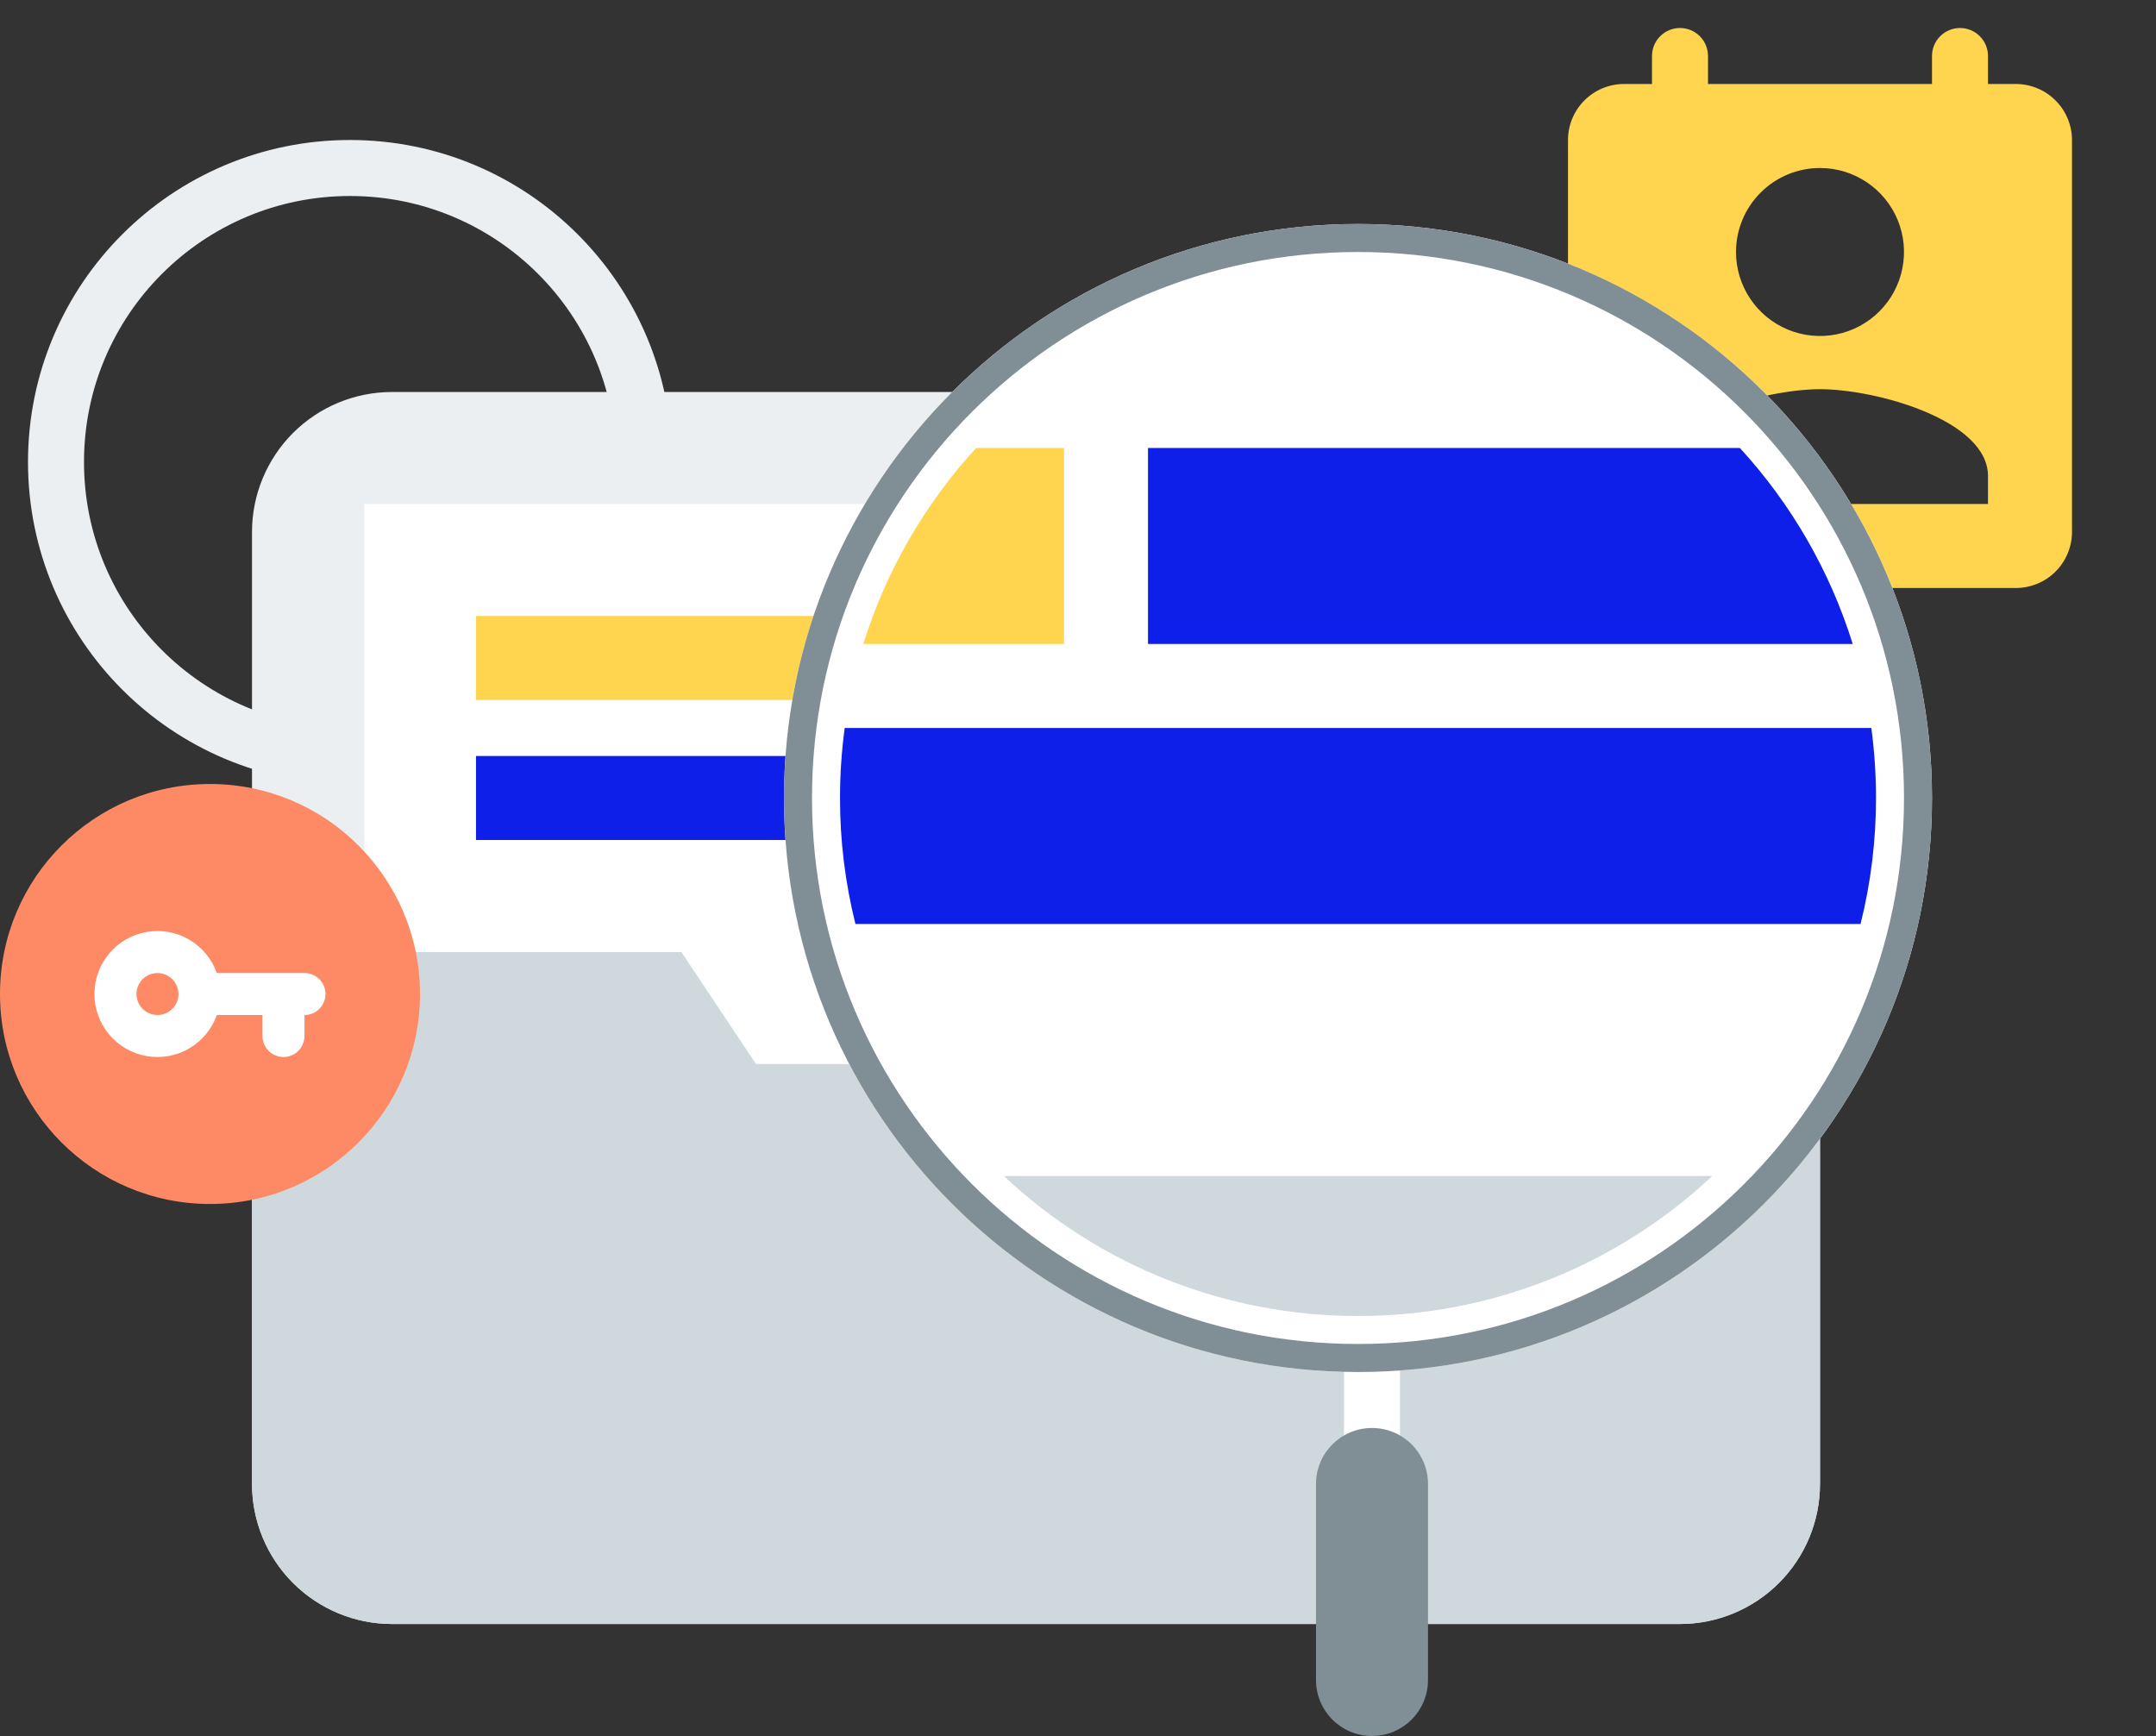 <svg width="77" height="62" viewBox="0 0 77 62" fill="none" xmlns="http://www.w3.org/2000/svg">
<rect x="0" y="0" width="77" height="62" fill="#333333" stroke="none"/>
<path d="M12.5 27C18.299 27 23 22.299 23 16.5C23 10.701 18.299 6 12.5 6C6.701 6 2 10.701 2 16.5C2 22.299 6.701 27 12.5 27Z" stroke="#ECEFF1" stroke-width="2" stroke-linecap="round"/>
<path d="M72 3H71V2C71 1.735 70.895 1.48 70.707 1.293C70.52 1.105 70.265 1 70 1C69.735 1 69.48 1.105 69.293 1.293C69.105 1.48 69 1.735 69 2V3H61V2C61 1.735 60.895 1.48 60.707 1.293C60.52 1.105 60.265 1 60 1C59.735 1 59.48 1.105 59.293 1.293C59.105 1.48 59 1.735 59 2V3H58C57.47 3 56.961 3.211 56.586 3.586C56.211 3.961 56 4.47 56 5V19C56.002 19.53 56.213 20.038 56.587 20.413C56.962 20.787 57.47 20.998 58 21H72C72.53 20.998 73.038 20.787 73.412 20.413C73.787 20.038 73.998 19.53 74 19V5C73.998 4.47 73.787 3.962 73.412 3.588C73.038 3.213 72.53 3.002 72 3ZM65 6C65.593 6 66.173 6.176 66.667 6.506C67.16 6.835 67.545 7.304 67.772 7.852C67.999 8.4 68.058 9.003 67.942 9.585C67.827 10.167 67.541 10.702 67.121 11.121C66.702 11.541 66.167 11.827 65.585 11.942C65.003 12.058 64.4 11.999 63.852 11.772C63.304 11.545 62.835 11.16 62.506 10.667C62.176 10.173 62 9.593 62 9C62 8.204 62.316 7.441 62.879 6.879C63.441 6.316 64.204 6 65 6ZM71 18H59V17C59 15 63 13.9 65 13.9C67 13.9 71 15 71 17V18Z" fill="#FFD54F"/>
<path d="M14 14H60C61.326 14 62.598 14.527 63.535 15.464C64.473 16.402 65 17.674 65 19V53C65 54.326 64.473 55.598 63.535 56.535C62.598 57.473 61.326 58 60 58H14C12.674 58 11.402 57.473 10.464 56.535C9.527 55.598 9 54.326 9 53V19C9 17.674 9.527 16.402 10.464 15.464C11.402 14.527 12.674 14 14 14Z" fill="#ECEFF1"/>
<path d="M61.011 18H13.011V51.822H61.011V18Z" fill="white"/>
<path d="M60 58.001H14C12.674 58 11.403 57.472 10.466 56.535C9.529 55.598 9.001 54.327 9 53.001V34.001H24.334L27 38.001H65V53.001C64.998 54.327 64.471 55.597 63.534 56.535C62.596 57.472 61.326 57.999 60 58.001Z" fill="#CFD8DC"/>
<path d="M57 21.992H33V25H57V21.992Z" fill="#0069B9"/>
<path d="M31 22H17V25H31V22Z" fill="#FFD54F"/>
<path d="M57 27H17V30H57V27Z" fill="#0F1FEA"/>
<path d="M50 48H48V58H50V48Z" fill="white"/>
<path d="M69 28.5C69 17.178 59.822 8 48.5 8C37.178 8 28 17.178 28 28.5C28 39.822 37.178 49 48.5 49C59.822 49 69 39.822 69 28.5Z" fill="white"/>
<path d="M68.5 28.5C68.5 17.454 59.546 8.5 48.5 8.5C37.454 8.5 28.5 17.454 28.5 28.5C28.5 39.546 37.454 48.5 48.5 48.5C59.546 48.5 68.5 39.546 68.5 28.5Z" stroke="#808E95"/>
<path d="M30.551 33C30.184 31.528 29.999 30.017 30 28.5C30 27.664 30.056 26.829 30.168 26H66.833C66.945 26.829 67 27.664 67 28.5C67.001 30.017 66.816 31.528 66.449 33H30.551Z" fill="#0F1FEA"/>
<path d="M35.851 42H61.151C57.726 45.218 53.202 47.007 48.502 47C43.802 47.007 39.276 45.219 35.851 42Z" fill="#CFD8DC"/>
<path d="M41 23V16H62.139C63.982 18.008 65.358 20.398 66.169 23H41Z" fill="#0F1FEA"/>
<path d="M30.832 23C31.643 20.398 33.019 18.008 34.862 16H38V23H30.832Z" fill="#FFD54F"/>
<path d="M51 53C51 51.895 50.105 51 49 51C47.895 51 47 51.895 47 53V60C47 61.105 47.895 62 49 62C50.105 62 51 61.105 51 60V53Z" fill="#808E95"/>
<path d="M7.5 43C11.642 43 15 39.642 15 35.5C15 31.358 11.642 28 7.5 28C3.358 28 0 31.358 0 35.5C0 39.642 3.358 43 7.5 43Z" fill="#FE8A65"/>
<path d="M7.744 34.751C7.567 34.251 7.219 33.829 6.761 33.56C6.303 33.292 5.765 33.194 5.242 33.283C4.719 33.373 4.245 33.645 3.902 34.051C3.56 34.456 3.373 34.97 3.373 35.501C3.373 36.032 3.56 36.545 3.902 36.951C4.245 37.357 4.719 37.629 5.242 37.719C5.765 37.808 6.303 37.71 6.761 37.442C7.219 37.173 7.567 36.751 7.744 36.251H9.374V37.001C9.374 37.2 9.453 37.391 9.594 37.531C9.734 37.672 9.925 37.751 10.124 37.751C10.323 37.751 10.514 37.672 10.654 37.531C10.795 37.391 10.874 37.2 10.874 37.001V36.251C11.073 36.251 11.264 36.172 11.404 36.031C11.545 35.891 11.624 35.7 11.624 35.501C11.624 35.302 11.545 35.111 11.404 34.971C11.264 34.83 11.073 34.751 10.874 34.751H7.744ZM5.625 36.251C5.477 36.251 5.332 36.207 5.208 36.125C5.085 36.043 4.988 35.926 4.931 35.789C4.875 35.652 4.859 35.501 4.888 35.356C4.917 35.21 4.988 35.076 5.093 34.971C5.198 34.866 5.331 34.795 5.477 34.766C5.622 34.736 5.773 34.751 5.91 34.808C6.047 34.864 6.164 34.96 6.247 35.084C6.33 35.207 6.374 35.352 6.374 35.5C6.374 35.699 6.295 35.889 6.154 36.03C6.014 36.171 5.824 36.25 5.625 36.251Z" fill="white"/>
</svg>
